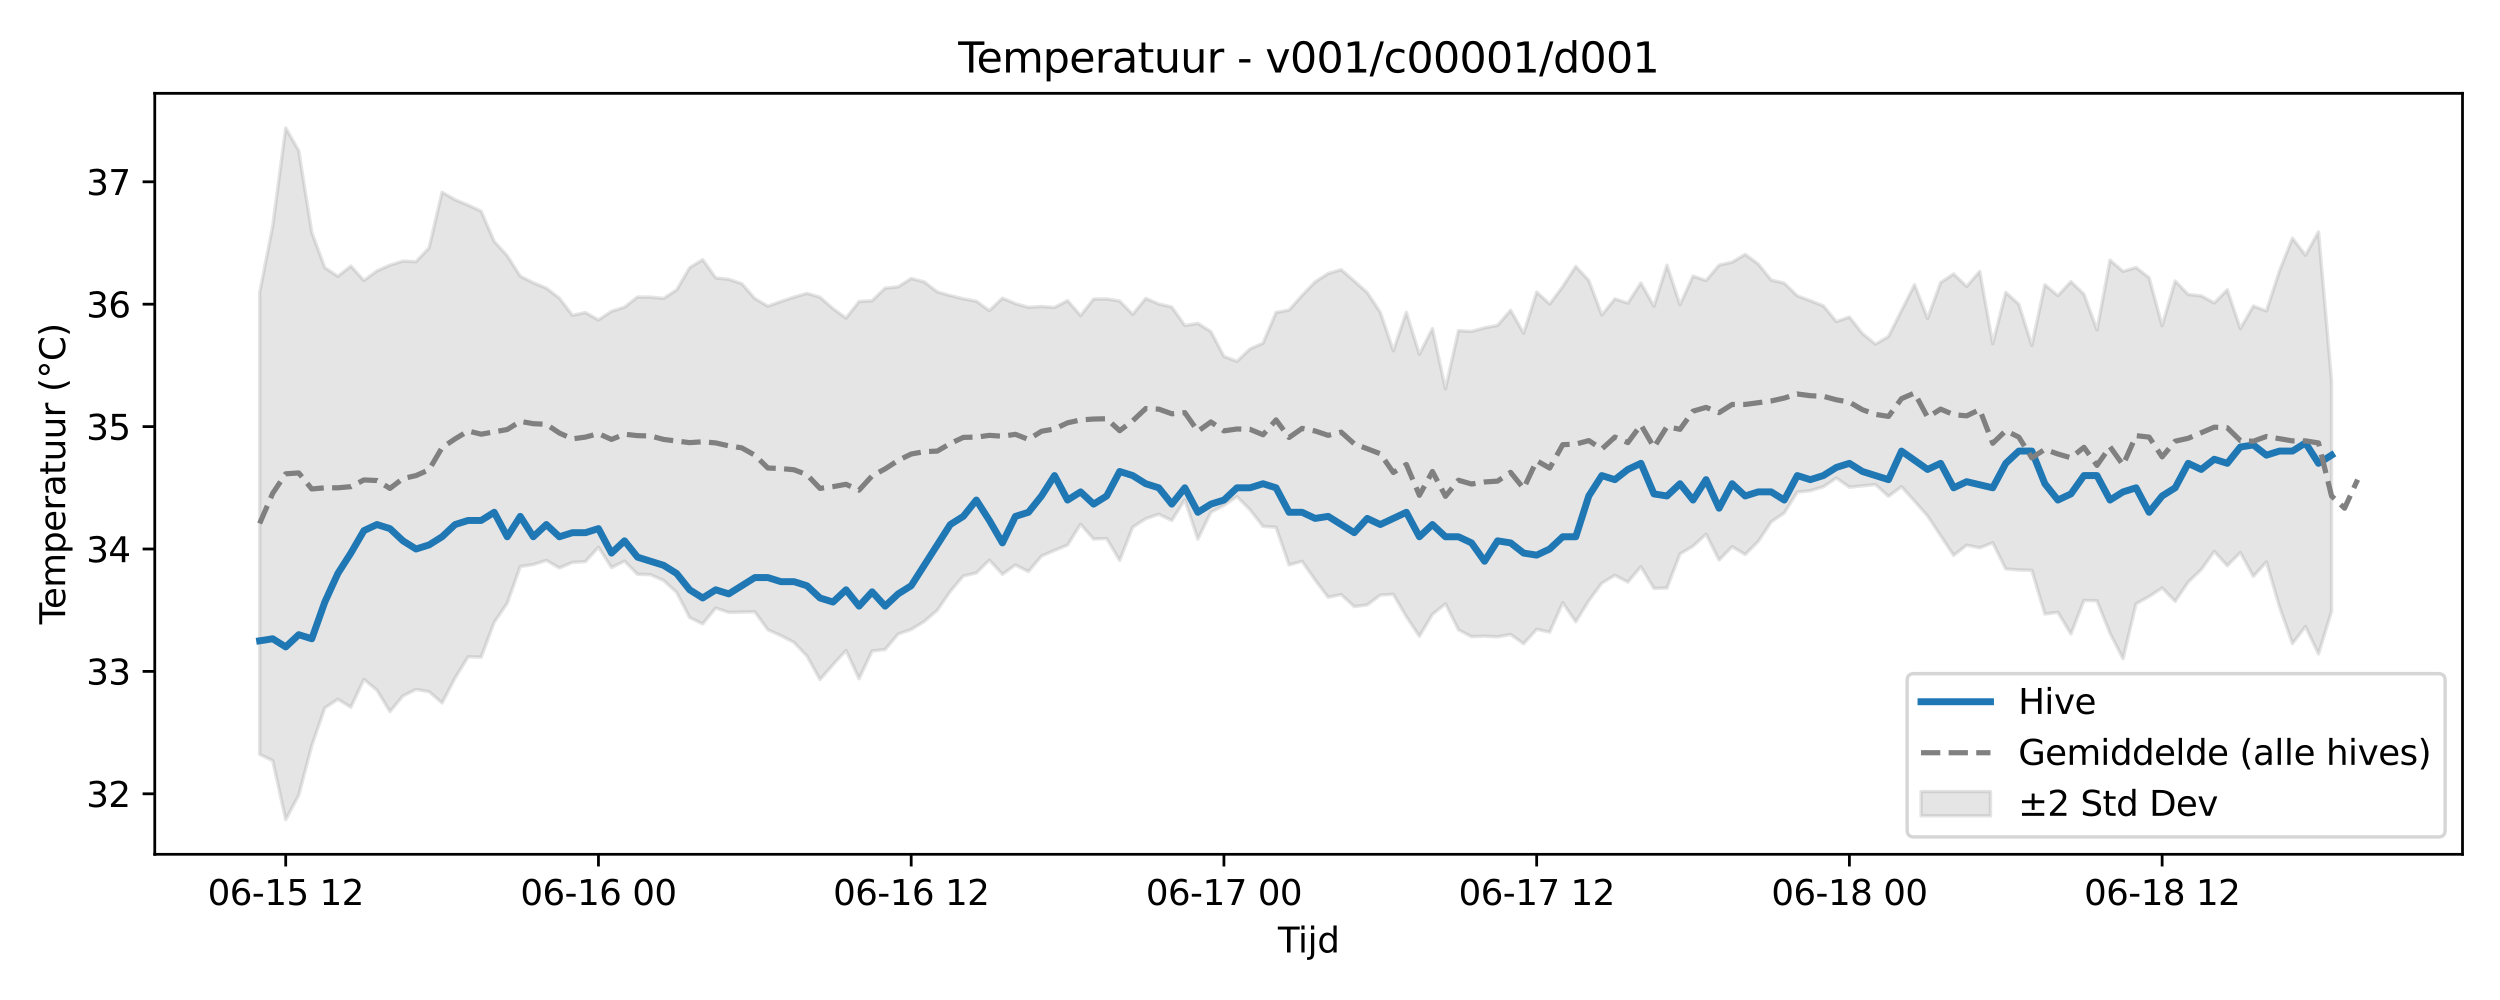 <?xml version="1.0" encoding="utf-8" standalone="no"?>
<!DOCTYPE svg PUBLIC "-//W3C//DTD SVG 1.1//EN"
  "http://www.w3.org/Graphics/SVG/1.1/DTD/svg11.dtd">
<svg xmlns:xlink="http://www.w3.org/1999/xlink" width="720pt" height="288pt" viewBox="0 0 720 288" xmlns="http://www.w3.org/2000/svg" version="1.1">
 <defs>
  <style type="text/css">*{stroke-linejoin: round; stroke-linecap: butt}</style>
 </defs>
 <g id="figure_1">
  <g id="patch_1">
   <path d="M 0 288 
L 720 288 
L 720 0 
L 0 0 
z
" style="fill: #ffffff"/>
  </g>
  <g id="axes_1">
   <g id="patch_2">
    <path d="M 44.57 246.04 
L 709.2 246.04 
L 709.2 26.88 
L 44.57 26.88 
z
" style="fill: #ffffff"/>
   </g>
   <g id="FillBetweenPolyCollection_1">
    <defs>
     <path id="mbce781efb0" d="M 74.78 -203.718 
L 74.78 -70.742 
L 78.533 -68.93 
L 82.286 -51.922 
L 86.039 -58.977 
L 89.792 -73.25 
L 93.545 -84.105 
L 97.298 -86.607 
L 101.05 -84.314 
L 104.803 -92.34 
L 108.556 -89.237 
L 112.309 -83.051 
L 116.062 -87.583 
L 119.815 -89.441 
L 123.568 -88.804 
L 127.32 -85.546 
L 131.073 -92.749 
L 134.826 -98.843 
L 138.579 -98.748 
L 142.332 -108.769 
L 146.085 -114.267 
L 149.837 -124.835 
L 153.59 -125.392 
L 157.343 -126.605 
L 161.096 -124.441 
L 164.849 -126.023 
L 168.602 -126.247 
L 172.355 -130.398 
L 176.107 -124.549 
L 179.86 -126.386 
L 183.613 -122.597 
L 187.366 -122.484 
L 191.119 -120.821 
L 194.872 -117.378 
L 198.625 -110.135 
L 202.377 -108.317 
L 206.13 -112.891 
L 209.883 -111.633 
L 213.636 -111.717 
L 217.389 -111.79 
L 221.142 -106.623 
L 224.895 -104.933 
L 228.647 -103.014 
L 232.4 -99.066 
L 236.153 -92.291 
L 239.906 -96.563 
L 243.659 -100.656 
L 247.412 -92.52 
L 251.164 -100.512 
L 254.917 -100.926 
L 258.67 -105.407 
L 262.423 -106.704 
L 266.176 -109.01 
L 269.929 -112.236 
L 273.682 -117.677 
L 277.434 -122.111 
L 281.187 -122.983 
L 284.94 -126.691 
L 288.693 -122.609 
L 292.446 -125.276 
L 296.199 -123.395 
L 299.952 -127.86 
L 303.704 -129.481 
L 307.457 -131.027 
L 311.21 -137.012 
L 314.963 -132.743 
L 318.716 -132.902 
L 322.469 -126.607 
L 326.222 -136.179 
L 329.974 -138.612 
L 333.727 -139.903 
L 337.48 -138.086 
L 341.233 -144.079 
L 344.986 -132.723 
L 348.739 -140.472 
L 352.491 -142.463 
L 356.244 -144.981 
L 359.997 -141.2 
L 363.75 -136.408 
L 367.503 -136.137 
L 371.256 -125.305 
L 375.009 -126.333 
L 378.761 -120.938 
L 382.514 -116.003 
L 386.267 -116.754 
L 390.02 -113.303 
L 393.773 -113.787 
L 397.526 -116.612 
L 401.279 -116.842 
L 405.031 -110.393 
L 408.784 -104.751 
L 412.537 -111.058 
L 416.29 -114.097 
L 420.043 -106.608 
L 423.796 -104.656 
L 427.548 -104.791 
L 431.301 -104.592 
L 435.054 -105.274 
L 438.807 -102.593 
L 442.56 -106.753 
L 446.313 -105.946 
L 450.066 -114.408 
L 453.818 -108.925 
L 457.571 -114.98 
L 461.324 -120.066 
L 465.077 -122.307 
L 468.83 -120.361 
L 472.583 -124.782 
L 476.336 -118.552 
L 480.088 -118.648 
L 483.841 -128.477 
L 487.594 -130.698 
L 491.347 -134.151 
L 495.1 -126.694 
L 498.853 -130.544 
L 502.606 -128.292 
L 506.358 -132.059 
L 510.111 -137.7 
L 513.864 -140.266 
L 517.617 -146.271 
L 521.37 -146.666 
L 525.123 -147.807 
L 528.875 -150.323 
L 532.628 -147.689 
L 536.381 -148.067 
L 540.134 -148.446 
L 543.887 -145.061 
L 547.64 -147.831 
L 551.393 -143.656 
L 555.145 -139.4 
L 558.898 -133.723 
L 562.651 -128.053 
L 566.404 -130.994 
L 570.157 -130.223 
L 573.91 -131.668 
L 577.663 -124.15 
L 581.415 -123.839 
L 585.168 -123.747 
L 588.921 -111.183 
L 592.674 -111.644 
L 596.427 -105.423 
L 600.18 -115.075 
L 603.933 -114.968 
L 607.685 -105.609 
L 611.438 -98.3 
L 615.191 -114.117 
L 618.944 -116.207 
L 622.697 -118.657 
L 626.45 -114.812 
L 630.202 -120.371 
L 633.955 -123.951 
L 637.708 -129.189 
L 641.461 -125.065 
L 645.214 -128.879 
L 648.967 -121.995 
L 652.72 -126.162 
L 656.472 -113.298 
L 660.225 -102.639 
L 663.978 -107.551 
L 667.731 -99.653 
L 671.484 -111.927 
L 671.484 -178.396 
L 671.484 -178.396 
L 667.731 -221.22 
L 663.978 -214.496 
L 660.225 -219.409 
L 656.472 -209.925 
L 652.72 -198.432 
L 648.967 -199.857 
L 645.214 -193.364 
L 641.461 -204.537 
L 637.708 -200.748 
L 633.955 -202.797 
L 630.202 -203.187 
L 626.45 -207.068 
L 622.697 -194.186 
L 618.944 -208.023 
L 615.191 -210.952 
L 611.438 -209.844 
L 607.685 -213.082 
L 603.933 -192.98 
L 600.18 -203.28 
L 596.427 -206.889 
L 592.674 -202.85 
L 588.921 -205.997 
L 585.168 -188.509 
L 581.415 -200.391 
L 577.663 -203.773 
L 573.91 -189.009 
L 570.157 -209.842 
L 566.404 -205.49 
L 562.651 -209.102 
L 558.898 -206.622 
L 555.145 -196.278 
L 551.393 -206.005 
L 547.64 -198.556 
L 543.887 -191.087 
L 540.134 -188.877 
L 536.381 -191.942 
L 532.628 -196.684 
L 528.875 -195.393 
L 525.123 -199.923 
L 521.37 -201.4 
L 517.617 -202.802 
L 513.864 -206.457 
L 510.111 -207.345 
L 506.358 -211.979 
L 502.606 -214.738 
L 498.853 -212.486 
L 495.1 -211.636 
L 491.347 -207.201 
L 487.594 -208.472 
L 483.841 -200.23 
L 480.088 -211.625 
L 476.336 -199.775 
L 472.583 -206.498 
L 468.83 -200.708 
L 465.077 -201.924 
L 461.324 -197.281 
L 457.571 -207.236 
L 453.818 -211.277 
L 450.066 -205.458 
L 446.313 -200.435 
L 442.56 -203.881 
L 438.807 -192.038 
L 435.054 -198.645 
L 431.301 -194.291 
L 427.548 -193.589 
L 423.796 -192.549 
L 420.043 -192.779 
L 416.29 -176.03 
L 412.537 -193.365 
L 408.784 -185.963 
L 405.031 -198.059 
L 401.279 -186.993 
L 397.526 -198.05 
L 393.773 -203.729 
L 390.02 -207.067 
L 386.267 -210.33 
L 382.514 -209.234 
L 378.761 -206.817 
L 375.009 -202.933 
L 371.256 -198.702 
L 367.503 -197.997 
L 363.75 -189.165 
L 359.997 -187.506 
L 356.244 -183.921 
L 352.491 -185.362 
L 348.739 -192.487 
L 344.986 -194.864 
L 341.233 -194.251 
L 337.48 -199.573 
L 333.727 -200.441 
L 329.974 -202.068 
L 326.222 -197.451 
L 322.469 -201.316 
L 318.716 -201.903 
L 314.963 -201.895 
L 311.21 -197.121 
L 307.457 -201.428 
L 303.704 -199.449 
L 299.952 -199.727 
L 296.199 -199.492 
L 292.446 -200.549 
L 288.693 -202.125 
L 284.94 -198.546 
L 281.187 -201.247 
L 277.434 -201.951 
L 273.682 -202.86 
L 269.929 -203.937 
L 266.176 -206.827 
L 262.423 -207.79 
L 258.67 -205.394 
L 254.917 -205.007 
L 251.164 -201.393 
L 247.412 -201.16 
L 243.659 -196.381 
L 239.906 -199.131 
L 236.153 -202.397 
L 232.4 -203.51 
L 228.647 -202.416 
L 224.895 -201.168 
L 221.142 -199.814 
L 217.389 -202.033 
L 213.636 -206.302 
L 209.883 -207.561 
L 206.13 -207.982 
L 202.377 -213.227 
L 198.625 -210.906 
L 194.872 -204.502 
L 191.119 -202.066 
L 187.366 -202.417 
L 183.613 -202.473 
L 179.86 -199.523 
L 176.107 -198.338 
L 172.355 -195.846 
L 168.602 -197.983 
L 164.849 -197.2 
L 161.096 -202.139 
L 157.343 -205.011 
L 153.59 -206.56 
L 149.837 -208.46 
L 146.085 -214.328 
L 142.332 -218.483 
L 138.579 -227.161 
L 134.826 -228.913 
L 131.073 -230.474 
L 127.32 -232.641 
L 123.568 -216.626 
L 119.815 -212.632 
L 116.062 -212.811 
L 112.309 -211.636 
L 108.556 -209.982 
L 104.803 -207.214 
L 101.05 -211.38 
L 97.298 -208.416 
L 93.545 -210.918 
L 89.792 -221.101 
L 86.039 -244.607 
L 82.286 -251.158 
L 78.533 -222.903 
L 74.78 -203.718 
z
" style="stroke: #808080; stroke-opacity: 0.2"/>
    </defs>
    <g clip-path="url(#pd1271b20c6)">
     <use xlink:href="#mbce781efb0" x="0" y="288" style="fill: #808080; fill-opacity: 0.2; stroke: #808080; stroke-opacity: 0.2"/>
    </g>
   </g>
   <g id="matplotlib.axis_1">
    <g id="xtick_1">
     <g id="line2d_1">
      <defs>
       <path id="ma798abc1e4" d="M 0 0 
L 0 3.5 
" style="stroke: #000000; stroke-width: 0.8"/>
      </defs>
      <g>
       <use xlink:href="#ma798abc1e4" x="82.286" y="246.04" style="stroke: #000000; stroke-width: 0.8"/>
      </g>
     </g>
     <g id="text_1">
      <!-- 06-15 12 -->
      <g transform="translate(59.806 260.638) scale(0.1 -0.1)">
       <defs>
        <path id="DejaVuSans-30" d="M 2034 4250 
Q 1547 4250 1301 3770 
Q 1056 3291 1056 2328 
Q 1056 1369 1301 889 
Q 1547 409 2034 409 
Q 2525 409 2770 889 
Q 3016 1369 3016 2328 
Q 3016 3291 2770 3770 
Q 2525 4250 2034 4250 
z
M 2034 4750 
Q 2819 4750 3233 4129 
Q 3647 3509 3647 2328 
Q 3647 1150 3233 529 
Q 2819 -91 2034 -91 
Q 1250 -91 836 529 
Q 422 1150 422 2328 
Q 422 3509 836 4129 
Q 1250 4750 2034 4750 
z
" transform="scale(0.016)"/>
        <path id="DejaVuSans-36" d="M 2113 2584 
Q 1688 2584 1439 2293 
Q 1191 2003 1191 1497 
Q 1191 994 1439 701 
Q 1688 409 2113 409 
Q 2538 409 2786 701 
Q 3034 994 3034 1497 
Q 3034 2003 2786 2293 
Q 2538 2584 2113 2584 
z
M 3366 4563 
L 3366 3988 
Q 3128 4100 2886 4159 
Q 2644 4219 2406 4219 
Q 1781 4219 1451 3797 
Q 1122 3375 1075 2522 
Q 1259 2794 1537 2939 
Q 1816 3084 2150 3084 
Q 2853 3084 3261 2657 
Q 3669 2231 3669 1497 
Q 3669 778 3244 343 
Q 2819 -91 2113 -91 
Q 1303 -91 875 529 
Q 447 1150 447 2328 
Q 447 3434 972 4092 
Q 1497 4750 2381 4750 
Q 2619 4750 2861 4703 
Q 3103 4656 3366 4563 
z
" transform="scale(0.016)"/>
        <path id="DejaVuSans-2d" d="M 313 2009 
L 1997 2009 
L 1997 1497 
L 313 1497 
L 313 2009 
z
" transform="scale(0.016)"/>
        <path id="DejaVuSans-31" d="M 794 531 
L 1825 531 
L 1825 4091 
L 703 3866 
L 703 4441 
L 1819 4666 
L 2450 4666 
L 2450 531 
L 3481 531 
L 3481 0 
L 794 0 
L 794 531 
z
" transform="scale(0.016)"/>
        <path id="DejaVuSans-35" d="M 691 4666 
L 3169 4666 
L 3169 4134 
L 1269 4134 
L 1269 2991 
Q 1406 3038 1543 3061 
Q 1681 3084 1819 3084 
Q 2600 3084 3056 2656 
Q 3513 2228 3513 1497 
Q 3513 744 3044 326 
Q 2575 -91 1722 -91 
Q 1428 -91 1123 -41 
Q 819 9 494 109 
L 494 744 
Q 775 591 1075 516 
Q 1375 441 1709 441 
Q 2250 441 2565 725 
Q 2881 1009 2881 1497 
Q 2881 1984 2565 2268 
Q 2250 2553 1709 2553 
Q 1456 2553 1204 2497 
Q 953 2441 691 2322 
L 691 4666 
z
" transform="scale(0.016)"/>
        <path id="DejaVuSans-20" transform="scale(0.016)"/>
        <path id="DejaVuSans-32" d="M 1228 531 
L 3431 531 
L 3431 0 
L 469 0 
L 469 531 
Q 828 903 1448 1529 
Q 2069 2156 2228 2338 
Q 2531 2678 2651 2914 
Q 2772 3150 2772 3378 
Q 2772 3750 2511 3984 
Q 2250 4219 1831 4219 
Q 1534 4219 1204 4116 
Q 875 4013 500 3803 
L 500 4441 
Q 881 4594 1212 4672 
Q 1544 4750 1819 4750 
Q 2544 4750 2975 4387 
Q 3406 4025 3406 3419 
Q 3406 3131 3298 2873 
Q 3191 2616 2906 2266 
Q 2828 2175 2409 1742 
Q 1991 1309 1228 531 
z
" transform="scale(0.016)"/>
       </defs>
       <use xlink:href="#DejaVuSans-30"/>
       <use xlink:href="#DejaVuSans-36" transform="translate(63.623 0)"/>
       <use xlink:href="#DejaVuSans-2d" transform="translate(127.246 0)"/>
       <use xlink:href="#DejaVuSans-31" transform="translate(163.33 0)"/>
       <use xlink:href="#DejaVuSans-35" transform="translate(226.953 0)"/>
       <use xlink:href="#DejaVuSans-20" transform="translate(290.576 0)"/>
       <use xlink:href="#DejaVuSans-31" transform="translate(322.363 0)"/>
       <use xlink:href="#DejaVuSans-32" transform="translate(385.986 0)"/>
      </g>
     </g>
    </g>
    <g id="xtick_2">
     <g id="line2d_2">
      <g>
       <use xlink:href="#ma798abc1e4" x="172.355" y="246.04" style="stroke: #000000; stroke-width: 0.8"/>
      </g>
     </g>
     <g id="text_2">
      <!-- 06-16 00 -->
      <g transform="translate(149.874 260.638) scale(0.1 -0.1)">
       <use xlink:href="#DejaVuSans-30"/>
       <use xlink:href="#DejaVuSans-36" transform="translate(63.623 0)"/>
       <use xlink:href="#DejaVuSans-2d" transform="translate(127.246 0)"/>
       <use xlink:href="#DejaVuSans-31" transform="translate(163.33 0)"/>
       <use xlink:href="#DejaVuSans-36" transform="translate(226.953 0)"/>
       <use xlink:href="#DejaVuSans-20" transform="translate(290.576 0)"/>
       <use xlink:href="#DejaVuSans-30" transform="translate(322.363 0)"/>
       <use xlink:href="#DejaVuSans-30" transform="translate(385.986 0)"/>
      </g>
     </g>
    </g>
    <g id="xtick_3">
     <g id="line2d_3">
      <g>
       <use xlink:href="#ma798abc1e4" x="262.423" y="246.04" style="stroke: #000000; stroke-width: 0.8"/>
      </g>
     </g>
     <g id="text_3">
      <!-- 06-16 12 -->
      <g transform="translate(239.943 260.638) scale(0.1 -0.1)">
       <use xlink:href="#DejaVuSans-30"/>
       <use xlink:href="#DejaVuSans-36" transform="translate(63.623 0)"/>
       <use xlink:href="#DejaVuSans-2d" transform="translate(127.246 0)"/>
       <use xlink:href="#DejaVuSans-31" transform="translate(163.33 0)"/>
       <use xlink:href="#DejaVuSans-36" transform="translate(226.953 0)"/>
       <use xlink:href="#DejaVuSans-20" transform="translate(290.576 0)"/>
       <use xlink:href="#DejaVuSans-31" transform="translate(322.363 0)"/>
       <use xlink:href="#DejaVuSans-32" transform="translate(385.986 0)"/>
      </g>
     </g>
    </g>
    <g id="xtick_4">
     <g id="line2d_4">
      <g>
       <use xlink:href="#ma798abc1e4" x="352.491" y="246.04" style="stroke: #000000; stroke-width: 0.8"/>
      </g>
     </g>
     <g id="text_4">
      <!-- 06-17 00 -->
      <g transform="translate(330.011 260.638) scale(0.1 -0.1)">
       <defs>
        <path id="DejaVuSans-37" d="M 525 4666 
L 3525 4666 
L 3525 4397 
L 1831 0 
L 1172 0 
L 2766 4134 
L 525 4134 
L 525 4666 
z
" transform="scale(0.016)"/>
       </defs>
       <use xlink:href="#DejaVuSans-30"/>
       <use xlink:href="#DejaVuSans-36" transform="translate(63.623 0)"/>
       <use xlink:href="#DejaVuSans-2d" transform="translate(127.246 0)"/>
       <use xlink:href="#DejaVuSans-31" transform="translate(163.33 0)"/>
       <use xlink:href="#DejaVuSans-37" transform="translate(226.953 0)"/>
       <use xlink:href="#DejaVuSans-20" transform="translate(290.576 0)"/>
       <use xlink:href="#DejaVuSans-30" transform="translate(322.363 0)"/>
       <use xlink:href="#DejaVuSans-30" transform="translate(385.986 0)"/>
      </g>
     </g>
    </g>
    <g id="xtick_5">
     <g id="line2d_5">
      <g>
       <use xlink:href="#ma798abc1e4" x="442.56" y="246.04" style="stroke: #000000; stroke-width: 0.8"/>
      </g>
     </g>
     <g id="text_5">
      <!-- 06-17 12 -->
      <g transform="translate(420.079 260.638) scale(0.1 -0.1)">
       <use xlink:href="#DejaVuSans-30"/>
       <use xlink:href="#DejaVuSans-36" transform="translate(63.623 0)"/>
       <use xlink:href="#DejaVuSans-2d" transform="translate(127.246 0)"/>
       <use xlink:href="#DejaVuSans-31" transform="translate(163.33 0)"/>
       <use xlink:href="#DejaVuSans-37" transform="translate(226.953 0)"/>
       <use xlink:href="#DejaVuSans-20" transform="translate(290.576 0)"/>
       <use xlink:href="#DejaVuSans-31" transform="translate(322.363 0)"/>
       <use xlink:href="#DejaVuSans-32" transform="translate(385.986 0)"/>
      </g>
     </g>
    </g>
    <g id="xtick_6">
     <g id="line2d_6">
      <g>
       <use xlink:href="#ma798abc1e4" x="532.628" y="246.04" style="stroke: #000000; stroke-width: 0.8"/>
      </g>
     </g>
     <g id="text_6">
      <!-- 06-18 00 -->
      <g transform="translate(510.148 260.638) scale(0.1 -0.1)">
       <defs>
        <path id="DejaVuSans-38" d="M 2034 2216 
Q 1584 2216 1326 1975 
Q 1069 1734 1069 1313 
Q 1069 891 1326 650 
Q 1584 409 2034 409 
Q 2484 409 2743 651 
Q 3003 894 3003 1313 
Q 3003 1734 2745 1975 
Q 2488 2216 2034 2216 
z
M 1403 2484 
Q 997 2584 770 2862 
Q 544 3141 544 3541 
Q 544 4100 942 4425 
Q 1341 4750 2034 4750 
Q 2731 4750 3128 4425 
Q 3525 4100 3525 3541 
Q 3525 3141 3298 2862 
Q 3072 2584 2669 2484 
Q 3125 2378 3379 2068 
Q 3634 1759 3634 1313 
Q 3634 634 3220 271 
Q 2806 -91 2034 -91 
Q 1263 -91 848 271 
Q 434 634 434 1313 
Q 434 1759 690 2068 
Q 947 2378 1403 2484 
z
M 1172 3481 
Q 1172 3119 1398 2916 
Q 1625 2713 2034 2713 
Q 2441 2713 2670 2916 
Q 2900 3119 2900 3481 
Q 2900 3844 2670 4047 
Q 2441 4250 2034 4250 
Q 1625 4250 1398 4047 
Q 1172 3844 1172 3481 
z
" transform="scale(0.016)"/>
       </defs>
       <use xlink:href="#DejaVuSans-30"/>
       <use xlink:href="#DejaVuSans-36" transform="translate(63.623 0)"/>
       <use xlink:href="#DejaVuSans-2d" transform="translate(127.246 0)"/>
       <use xlink:href="#DejaVuSans-31" transform="translate(163.33 0)"/>
       <use xlink:href="#DejaVuSans-38" transform="translate(226.953 0)"/>
       <use xlink:href="#DejaVuSans-20" transform="translate(290.576 0)"/>
       <use xlink:href="#DejaVuSans-30" transform="translate(322.363 0)"/>
       <use xlink:href="#DejaVuSans-30" transform="translate(385.986 0)"/>
      </g>
     </g>
    </g>
    <g id="xtick_7">
     <g id="line2d_7">
      <g>
       <use xlink:href="#ma798abc1e4" x="622.697" y="246.04" style="stroke: #000000; stroke-width: 0.8"/>
      </g>
     </g>
     <g id="text_7">
      <!-- 06-18 12 -->
      <g transform="translate(600.216 260.638) scale(0.1 -0.1)">
       <use xlink:href="#DejaVuSans-30"/>
       <use xlink:href="#DejaVuSans-36" transform="translate(63.623 0)"/>
       <use xlink:href="#DejaVuSans-2d" transform="translate(127.246 0)"/>
       <use xlink:href="#DejaVuSans-31" transform="translate(163.33 0)"/>
       <use xlink:href="#DejaVuSans-38" transform="translate(226.953 0)"/>
       <use xlink:href="#DejaVuSans-20" transform="translate(290.576 0)"/>
       <use xlink:href="#DejaVuSans-31" transform="translate(322.363 0)"/>
       <use xlink:href="#DejaVuSans-32" transform="translate(385.986 0)"/>
      </g>
     </g>
    </g>
    <g id="text_8">
     <!-- Tijd -->
     <g transform="translate(368.035 274.317) scale(0.1 -0.1)">
      <defs>
       <path id="DejaVuSans-54" d="M -19 4666 
L 3928 4666 
L 3928 4134 
L 2272 4134 
L 2272 0 
L 1638 0 
L 1638 4134 
L -19 4134 
L -19 4666 
z
" transform="scale(0.016)"/>
       <path id="DejaVuSans-69" d="M 603 3500 
L 1178 3500 
L 1178 0 
L 603 0 
L 603 3500 
z
M 603 4863 
L 1178 4863 
L 1178 4134 
L 603 4134 
L 603 4863 
z
" transform="scale(0.016)"/>
       <path id="DejaVuSans-6a" d="M 603 3500 
L 1178 3500 
L 1178 -63 
Q 1178 -731 923 -1031 
Q 669 -1331 103 -1331 
L -116 -1331 
L -116 -844 
L 38 -844 
Q 366 -844 484 -692 
Q 603 -541 603 -63 
L 603 3500 
z
M 603 4863 
L 1178 4863 
L 1178 4134 
L 603 4134 
L 603 4863 
z
" transform="scale(0.016)"/>
       <path id="DejaVuSans-64" d="M 2906 2969 
L 2906 4863 
L 3481 4863 
L 3481 0 
L 2906 0 
L 2906 525 
Q 2725 213 2448 61 
Q 2172 -91 1784 -91 
Q 1150 -91 751 415 
Q 353 922 353 1747 
Q 353 2572 751 3078 
Q 1150 3584 1784 3584 
Q 2172 3584 2448 3432 
Q 2725 3281 2906 2969 
z
M 947 1747 
Q 947 1113 1208 752 
Q 1469 391 1925 391 
Q 2381 391 2643 752 
Q 2906 1113 2906 1747 
Q 2906 2381 2643 2742 
Q 2381 3103 1925 3103 
Q 1469 3103 1208 2742 
Q 947 2381 947 1747 
z
" transform="scale(0.016)"/>
      </defs>
      <use xlink:href="#DejaVuSans-54"/>
      <use xlink:href="#DejaVuSans-69" transform="translate(57.959 0)"/>
      <use xlink:href="#DejaVuSans-6a" transform="translate(85.742 0)"/>
      <use xlink:href="#DejaVuSans-64" transform="translate(113.525 0)"/>
     </g>
    </g>
   </g>
   <g id="matplotlib.axis_2">
    <g id="ytick_1">
     <g id="line2d_8">
      <defs>
       <path id="m6732a30952" d="M 0 0 
L -3.5 0 
" style="stroke: #000000; stroke-width: 0.8"/>
      </defs>
      <g>
       <use xlink:href="#m6732a30952" x="44.57" y="228.614" style="stroke: #000000; stroke-width: 0.8"/>
      </g>
     </g>
     <g id="text_9">
      <!-- 32 -->
      <g transform="translate(24.845 232.413) scale(0.1 -0.1)">
       <defs>
        <path id="DejaVuSans-33" d="M 2597 2516 
Q 3050 2419 3304 2112 
Q 3559 1806 3559 1356 
Q 3559 666 3084 287 
Q 2609 -91 1734 -91 
Q 1441 -91 1130 -33 
Q 819 25 488 141 
L 488 750 
Q 750 597 1062 519 
Q 1375 441 1716 441 
Q 2309 441 2620 675 
Q 2931 909 2931 1356 
Q 2931 1769 2642 2001 
Q 2353 2234 1838 2234 
L 1294 2234 
L 1294 2753 
L 1863 2753 
Q 2328 2753 2575 2939 
Q 2822 3125 2822 3475 
Q 2822 3834 2567 4026 
Q 2313 4219 1838 4219 
Q 1578 4219 1281 4162 
Q 984 4106 628 3988 
L 628 4550 
Q 988 4650 1302 4700 
Q 1616 4750 1894 4750 
Q 2613 4750 3031 4423 
Q 3450 4097 3450 3541 
Q 3450 3153 3228 2886 
Q 3006 2619 2597 2516 
z
" transform="scale(0.016)"/>
       </defs>
       <use xlink:href="#DejaVuSans-33"/>
       <use xlink:href="#DejaVuSans-32" transform="translate(63.623 0)"/>
      </g>
     </g>
    </g>
    <g id="ytick_2">
     <g id="line2d_9">
      <g>
       <use xlink:href="#m6732a30952" x="44.57" y="193.364" style="stroke: #000000; stroke-width: 0.8"/>
      </g>
     </g>
     <g id="text_10">
      <!-- 33 -->
      <g transform="translate(24.845 197.163) scale(0.1 -0.1)">
       <use xlink:href="#DejaVuSans-33"/>
       <use xlink:href="#DejaVuSans-33" transform="translate(63.623 0)"/>
      </g>
     </g>
    </g>
    <g id="ytick_3">
     <g id="line2d_10">
      <g>
       <use xlink:href="#m6732a30952" x="44.57" y="158.114" style="stroke: #000000; stroke-width: 0.8"/>
      </g>
     </g>
     <g id="text_11">
      <!-- 34 -->
      <g transform="translate(24.845 161.913) scale(0.1 -0.1)">
       <defs>
        <path id="DejaVuSans-34" d="M 2419 4116 
L 825 1625 
L 2419 1625 
L 2419 4116 
z
M 2253 4666 
L 3047 4666 
L 3047 1625 
L 3713 1625 
L 3713 1100 
L 3047 1100 
L 3047 0 
L 2419 0 
L 2419 1100 
L 313 1100 
L 313 1709 
L 2253 4666 
z
" transform="scale(0.016)"/>
       </defs>
       <use xlink:href="#DejaVuSans-33"/>
       <use xlink:href="#DejaVuSans-34" transform="translate(63.623 0)"/>
      </g>
     </g>
    </g>
    <g id="ytick_4">
     <g id="line2d_11">
      <g>
       <use xlink:href="#m6732a30952" x="44.57" y="122.863" style="stroke: #000000; stroke-width: 0.8"/>
      </g>
     </g>
     <g id="text_12">
      <!-- 35 -->
      <g transform="translate(24.845 126.663) scale(0.1 -0.1)">
       <use xlink:href="#DejaVuSans-33"/>
       <use xlink:href="#DejaVuSans-35" transform="translate(63.623 0)"/>
      </g>
     </g>
    </g>
    <g id="ytick_5">
     <g id="line2d_12">
      <g>
       <use xlink:href="#m6732a30952" x="44.57" y="87.613" style="stroke: #000000; stroke-width: 0.8"/>
      </g>
     </g>
     <g id="text_13">
      <!-- 36 -->
      <g transform="translate(24.845 91.413) scale(0.1 -0.1)">
       <use xlink:href="#DejaVuSans-33"/>
       <use xlink:href="#DejaVuSans-36" transform="translate(63.623 0)"/>
      </g>
     </g>
    </g>
    <g id="ytick_6">
     <g id="line2d_13">
      <g>
       <use xlink:href="#m6732a30952" x="44.57" y="52.363" style="stroke: #000000; stroke-width: 0.8"/>
      </g>
     </g>
     <g id="text_14">
      <!-- 37 -->
      <g transform="translate(24.845 56.162) scale(0.1 -0.1)">
       <use xlink:href="#DejaVuSans-33"/>
       <use xlink:href="#DejaVuSans-37" transform="translate(63.623 0)"/>
      </g>
     </g>
    </g>
    <g id="text_15">
     <!-- Temperatuur (°C) -->
     <g transform="translate(18.765 179.816) rotate(-90) scale(0.1 -0.1)">
      <defs>
       <path id="DejaVuSans-65" d="M 3597 1894 
L 3597 1613 
L 953 1613 
Q 991 1019 1311 708 
Q 1631 397 2203 397 
Q 2534 397 2845 478 
Q 3156 559 3463 722 
L 3463 178 
Q 3153 47 2828 -22 
Q 2503 -91 2169 -91 
Q 1331 -91 842 396 
Q 353 884 353 1716 
Q 353 2575 817 3079 
Q 1281 3584 2069 3584 
Q 2775 3584 3186 3129 
Q 3597 2675 3597 1894 
z
M 3022 2063 
Q 3016 2534 2758 2815 
Q 2500 3097 2075 3097 
Q 1594 3097 1305 2825 
Q 1016 2553 972 2059 
L 3022 2063 
z
" transform="scale(0.016)"/>
       <path id="DejaVuSans-6d" d="M 3328 2828 
Q 3544 3216 3844 3400 
Q 4144 3584 4550 3584 
Q 5097 3584 5394 3201 
Q 5691 2819 5691 2113 
L 5691 0 
L 5113 0 
L 5113 2094 
Q 5113 2597 4934 2840 
Q 4756 3084 4391 3084 
Q 3944 3084 3684 2787 
Q 3425 2491 3425 1978 
L 3425 0 
L 2847 0 
L 2847 2094 
Q 2847 2600 2669 2842 
Q 2491 3084 2119 3084 
Q 1678 3084 1418 2786 
Q 1159 2488 1159 1978 
L 1159 0 
L 581 0 
L 581 3500 
L 1159 3500 
L 1159 2956 
Q 1356 3278 1631 3431 
Q 1906 3584 2284 3584 
Q 2666 3584 2933 3390 
Q 3200 3197 3328 2828 
z
" transform="scale(0.016)"/>
       <path id="DejaVuSans-70" d="M 1159 525 
L 1159 -1331 
L 581 -1331 
L 581 3500 
L 1159 3500 
L 1159 2969 
Q 1341 3281 1617 3432 
Q 1894 3584 2278 3584 
Q 2916 3584 3314 3078 
Q 3713 2572 3713 1747 
Q 3713 922 3314 415 
Q 2916 -91 2278 -91 
Q 1894 -91 1617 61 
Q 1341 213 1159 525 
z
M 3116 1747 
Q 3116 2381 2855 2742 
Q 2594 3103 2138 3103 
Q 1681 3103 1420 2742 
Q 1159 2381 1159 1747 
Q 1159 1113 1420 752 
Q 1681 391 2138 391 
Q 2594 391 2855 752 
Q 3116 1113 3116 1747 
z
" transform="scale(0.016)"/>
       <path id="DejaVuSans-72" d="M 2631 2963 
Q 2534 3019 2420 3045 
Q 2306 3072 2169 3072 
Q 1681 3072 1420 2755 
Q 1159 2438 1159 1844 
L 1159 0 
L 581 0 
L 581 3500 
L 1159 3500 
L 1159 2956 
Q 1341 3275 1631 3429 
Q 1922 3584 2338 3584 
Q 2397 3584 2469 3576 
Q 2541 3569 2628 3553 
L 2631 2963 
z
" transform="scale(0.016)"/>
       <path id="DejaVuSans-61" d="M 2194 1759 
Q 1497 1759 1228 1600 
Q 959 1441 959 1056 
Q 959 750 1161 570 
Q 1363 391 1709 391 
Q 2188 391 2477 730 
Q 2766 1069 2766 1631 
L 2766 1759 
L 2194 1759 
z
M 3341 1997 
L 3341 0 
L 2766 0 
L 2766 531 
Q 2569 213 2275 61 
Q 1981 -91 1556 -91 
Q 1019 -91 701 211 
Q 384 513 384 1019 
Q 384 1609 779 1909 
Q 1175 2209 1959 2209 
L 2766 2209 
L 2766 2266 
Q 2766 2663 2505 2880 
Q 2244 3097 1772 3097 
Q 1472 3097 1187 3025 
Q 903 2953 641 2809 
L 641 3341 
Q 956 3463 1253 3523 
Q 1550 3584 1831 3584 
Q 2591 3584 2966 3190 
Q 3341 2797 3341 1997 
z
" transform="scale(0.016)"/>
       <path id="DejaVuSans-74" d="M 1172 4494 
L 1172 3500 
L 2356 3500 
L 2356 3053 
L 1172 3053 
L 1172 1153 
Q 1172 725 1289 603 
Q 1406 481 1766 481 
L 2356 481 
L 2356 0 
L 1766 0 
Q 1100 0 847 248 
Q 594 497 594 1153 
L 594 3053 
L 172 3053 
L 172 3500 
L 594 3500 
L 594 4494 
L 1172 4494 
z
" transform="scale(0.016)"/>
       <path id="DejaVuSans-75" d="M 544 1381 
L 544 3500 
L 1119 3500 
L 1119 1403 
Q 1119 906 1312 657 
Q 1506 409 1894 409 
Q 2359 409 2629 706 
Q 2900 1003 2900 1516 
L 2900 3500 
L 3475 3500 
L 3475 0 
L 2900 0 
L 2900 538 
Q 2691 219 2414 64 
Q 2138 -91 1772 -91 
Q 1169 -91 856 284 
Q 544 659 544 1381 
z
M 1991 3584 
L 1991 3584 
z
" transform="scale(0.016)"/>
       <path id="DejaVuSans-28" d="M 1984 4856 
Q 1566 4138 1362 3434 
Q 1159 2731 1159 2009 
Q 1159 1288 1364 580 
Q 1569 -128 1984 -844 
L 1484 -844 
Q 1016 -109 783 600 
Q 550 1309 550 2009 
Q 550 2706 781 3412 
Q 1013 4119 1484 4856 
L 1984 4856 
z
" transform="scale(0.016)"/>
       <path id="DejaVuSans-b0" d="M 1600 4347 
Q 1350 4347 1178 4173 
Q 1006 4000 1006 3750 
Q 1006 3503 1178 3333 
Q 1350 3163 1600 3163 
Q 1850 3163 2022 3333 
Q 2194 3503 2194 3750 
Q 2194 3997 2020 4172 
Q 1847 4347 1600 4347 
z
M 1600 4750 
Q 1800 4750 1984 4673 
Q 2169 4597 2303 4453 
Q 2447 4313 2519 4134 
Q 2591 3956 2591 3750 
Q 2591 3338 2302 3052 
Q 2013 2766 1594 2766 
Q 1172 2766 890 3047 
Q 609 3328 609 3750 
Q 609 4169 896 4459 
Q 1184 4750 1600 4750 
z
" transform="scale(0.016)"/>
       <path id="DejaVuSans-43" d="M 4122 4306 
L 4122 3641 
Q 3803 3938 3442 4084 
Q 3081 4231 2675 4231 
Q 1875 4231 1450 3742 
Q 1025 3253 1025 2328 
Q 1025 1406 1450 917 
Q 1875 428 2675 428 
Q 3081 428 3442 575 
Q 3803 722 4122 1019 
L 4122 359 
Q 3791 134 3420 21 
Q 3050 -91 2638 -91 
Q 1578 -91 968 557 
Q 359 1206 359 2328 
Q 359 3453 968 4101 
Q 1578 4750 2638 4750 
Q 3056 4750 3426 4639 
Q 3797 4528 4122 4306 
z
" transform="scale(0.016)"/>
       <path id="DejaVuSans-29" d="M 513 4856 
L 1013 4856 
Q 1481 4119 1714 3412 
Q 1947 2706 1947 2009 
Q 1947 1309 1714 600 
Q 1481 -109 1013 -844 
L 513 -844 
Q 928 -128 1133 580 
Q 1338 1288 1338 2009 
Q 1338 2731 1133 3434 
Q 928 4138 513 4856 
z
" transform="scale(0.016)"/>
      </defs>
      <use xlink:href="#DejaVuSans-54"/>
      <use xlink:href="#DejaVuSans-65" transform="translate(44.084 0)"/>
      <use xlink:href="#DejaVuSans-6d" transform="translate(105.607 0)"/>
      <use xlink:href="#DejaVuSans-70" transform="translate(203.02 0)"/>
      <use xlink:href="#DejaVuSans-65" transform="translate(266.496 0)"/>
      <use xlink:href="#DejaVuSans-72" transform="translate(328.02 0)"/>
      <use xlink:href="#DejaVuSans-61" transform="translate(369.133 0)"/>
      <use xlink:href="#DejaVuSans-74" transform="translate(430.412 0)"/>
      <use xlink:href="#DejaVuSans-75" transform="translate(469.621 0)"/>
      <use xlink:href="#DejaVuSans-75" transform="translate(533 0)"/>
      <use xlink:href="#DejaVuSans-72" transform="translate(596.379 0)"/>
      <use xlink:href="#DejaVuSans-20" transform="translate(637.492 0)"/>
      <use xlink:href="#DejaVuSans-28" transform="translate(669.279 0)"/>
      <use xlink:href="#DejaVuSans-b0" transform="translate(708.293 0)"/>
      <use xlink:href="#DejaVuSans-43" transform="translate(758.293 0)"/>
      <use xlink:href="#DejaVuSans-29" transform="translate(828.117 0)"/>
     </g>
    </g>
   </g>
   <g id="line2d_14">
    <path d="M 74.78 184.551 
L 78.533 183.964 
L 82.286 186.314 
L 86.039 182.789 
L 89.792 183.964 
L 93.545 173.389 
L 97.298 165.164 
L 101.05 159.289 
L 104.803 152.826 
L 108.556 151.064 
L 112.309 152.239 
L 116.062 155.764 
L 119.815 158.114 
L 123.568 156.939 
L 127.32 154.589 
L 131.073 151.064 
L 134.826 149.889 
L 138.579 149.889 
L 142.332 147.539 
L 146.085 154.589 
L 149.837 148.714 
L 153.59 154.589 
L 157.343 151.064 
L 161.096 154.589 
L 164.849 153.414 
L 168.602 153.414 
L 172.355 152.239 
L 176.107 159.289 
L 179.86 155.764 
L 183.613 160.464 
L 191.119 162.814 
L 194.872 165.164 
L 198.625 169.864 
L 202.377 172.214 
L 206.13 169.864 
L 209.883 171.039 
L 217.389 166.339 
L 221.142 166.339 
L 224.895 167.514 
L 228.647 167.514 
L 232.4 168.689 
L 236.153 172.214 
L 239.906 173.389 
L 243.659 169.864 
L 247.412 174.564 
L 251.164 170.451 
L 254.917 174.564 
L 258.67 171.039 
L 262.423 168.689 
L 273.682 151.064 
L 277.434 148.714 
L 281.187 144.014 
L 284.94 149.889 
L 288.693 156.351 
L 292.446 148.714 
L 296.199 147.539 
L 299.952 142.839 
L 303.704 136.964 
L 307.457 144.014 
L 311.21 141.664 
L 314.963 145.189 
L 318.716 142.839 
L 322.469 135.789 
L 326.222 136.964 
L 329.974 139.314 
L 333.727 140.489 
L 337.48 145.189 
L 341.233 140.489 
L 344.986 147.539 
L 348.739 145.189 
L 352.491 144.014 
L 356.244 140.489 
L 359.997 140.489 
L 363.75 139.314 
L 367.503 140.489 
L 371.256 147.539 
L 375.009 147.539 
L 378.761 149.301 
L 382.514 148.714 
L 390.02 153.414 
L 393.773 149.301 
L 397.526 151.064 
L 405.031 147.539 
L 408.784 154.589 
L 412.537 151.064 
L 416.29 154.589 
L 420.043 154.589 
L 423.796 156.351 
L 427.548 161.639 
L 431.301 155.764 
L 435.054 156.351 
L 438.807 159.289 
L 442.56 159.876 
L 446.313 158.114 
L 450.066 154.589 
L 453.818 154.589 
L 457.571 142.839 
L 461.324 136.964 
L 465.077 138.139 
L 468.83 135.201 
L 472.583 133.439 
L 476.336 142.251 
L 480.088 142.839 
L 483.841 139.314 
L 487.594 144.014 
L 491.347 138.139 
L 495.1 146.364 
L 498.853 139.314 
L 502.606 142.839 
L 506.358 141.664 
L 510.111 141.664 
L 513.864 144.014 
L 517.617 136.964 
L 521.37 138.139 
L 525.123 136.964 
L 528.875 134.614 
L 532.628 133.439 
L 536.381 135.789 
L 543.887 138.139 
L 547.64 129.914 
L 555.145 135.201 
L 558.898 133.439 
L 562.651 140.489 
L 566.404 138.726 
L 573.91 140.489 
L 577.663 133.439 
L 581.415 129.914 
L 585.168 129.914 
L 588.921 139.314 
L 592.674 144.014 
L 596.427 142.251 
L 600.18 136.964 
L 603.933 136.964 
L 607.685 144.014 
L 611.438 141.664 
L 615.191 140.489 
L 618.944 147.539 
L 622.697 142.839 
L 626.45 140.489 
L 630.202 133.439 
L 633.955 135.201 
L 637.708 132.264 
L 641.461 133.439 
L 645.214 128.739 
L 648.967 128.151 
L 652.72 131.089 
L 656.472 129.914 
L 660.225 129.914 
L 663.978 127.564 
L 667.731 133.439 
L 671.484 131.089 
L 671.484 131.089 
" clip-path="url(#pd1271b20c6)" style="fill: none; stroke: #1f77b4; stroke-width: 2; stroke-linecap: square"/>
   </g>
   <g id="line2d_15">
    <path d="M 74.78 150.77 
L 78.533 142.083 
L 82.286 136.46 
L 86.039 136.208 
L 89.792 140.824 
L 93.545 140.489 
L 97.298 140.489 
L 101.05 140.153 
L 104.803 138.223 
L 108.556 138.39 
L 112.309 140.656 
L 116.062 137.803 
L 119.815 136.964 
L 123.568 135.285 
L 127.32 128.906 
L 131.073 126.389 
L 134.826 124.122 
L 138.579 125.046 
L 146.085 123.703 
L 149.837 121.353 
L 153.59 122.024 
L 157.343 122.192 
L 161.096 124.71 
L 164.849 126.389 
L 168.602 125.885 
L 172.355 124.878 
L 176.107 126.556 
L 179.86 125.046 
L 183.613 125.465 
L 187.366 125.549 
L 191.119 126.556 
L 198.625 127.48 
L 202.377 127.228 
L 206.13 127.564 
L 209.883 128.403 
L 213.636 128.99 
L 217.389 131.089 
L 221.142 134.781 
L 224.895 134.949 
L 228.647 135.285 
L 232.4 136.712 
L 236.153 140.656 
L 239.906 140.153 
L 243.659 139.481 
L 247.412 141.16 
L 251.164 137.048 
L 254.917 135.033 
L 258.67 132.599 
L 262.423 130.753 
L 266.176 130.081 
L 269.929 129.914 
L 273.682 127.731 
L 277.434 125.969 
L 281.187 125.885 
L 284.94 125.381 
L 288.693 125.633 
L 292.446 125.088 
L 296.199 126.556 
L 299.952 124.206 
L 303.704 123.535 
L 307.457 121.772 
L 311.21 120.933 
L 314.963 120.681 
L 318.716 120.597 
L 322.469 124.039 
L 326.222 121.185 
L 329.974 117.66 
L 333.727 117.828 
L 337.48 119.171 
L 341.233 118.835 
L 344.986 124.206 
L 348.739 121.521 
L 352.491 124.087 
L 356.244 123.549 
L 359.997 123.647 
L 363.75 125.214 
L 367.503 120.933 
L 371.256 125.997 
L 375.009 123.367 
L 378.761 124.122 
L 382.514 125.381 
L 386.267 124.458 
L 390.02 127.815 
L 397.526 130.669 
L 401.279 136.082 
L 405.031 133.774 
L 408.784 142.643 
L 412.537 135.789 
L 416.29 142.937 
L 420.043 138.306 
L 423.796 139.398 
L 427.548 138.81 
L 431.301 138.558 
L 435.054 136.04 
L 438.807 140.684 
L 442.56 132.683 
L 446.313 134.809 
L 450.066 128.067 
L 453.818 127.899 
L 457.571 126.892 
L 461.324 129.326 
L 465.077 125.885 
L 468.83 127.466 
L 472.583 122.36 
L 476.336 128.836 
L 480.088 122.863 
L 483.841 123.647 
L 487.594 118.415 
L 491.347 117.324 
L 495.1 118.835 
L 498.853 116.485 
L 502.606 116.485 
L 510.111 115.478 
L 513.864 114.638 
L 517.617 113.463 
L 521.37 113.967 
L 525.123 114.135 
L 528.875 115.142 
L 532.628 115.813 
L 536.381 117.996 
L 540.134 119.338 
L 543.887 119.926 
L 547.64 114.806 
L 551.393 113.17 
L 555.145 120.161 
L 558.898 117.828 
L 562.651 119.422 
L 566.404 119.758 
L 570.157 117.968 
L 573.91 127.661 
L 577.663 124.039 
L 581.415 125.885 
L 585.168 131.872 
L 588.921 129.41 
L 592.674 130.753 
L 596.427 131.844 
L 600.18 128.822 
L 603.933 134.026 
L 607.685 128.655 
L 611.438 133.928 
L 615.191 125.465 
L 618.944 125.885 
L 622.697 131.578 
L 626.45 127.06 
L 630.202 126.221 
L 637.708 123.031 
L 641.461 123.199 
L 645.214 126.878 
L 648.967 127.074 
L 652.72 125.703 
L 660.225 126.976 
L 663.978 126.976 
L 667.731 127.564 
L 671.484 142.839 
L 675.237 146.364 
L 678.99 138.139 
L 678.99 138.139 
" clip-path="url(#pd1271b20c6)" style="fill: none; stroke-dasharray: 5.55,2.4; stroke-dashoffset: 0; stroke: #808080; stroke-width: 1.5"/>
   </g>
   <g id="patch_3">
    <path d="M 44.57 246.04 
L 44.57 26.88 
" style="fill: none; stroke: #000000; stroke-width: 0.8; stroke-linejoin: miter; stroke-linecap: square"/>
   </g>
   <g id="patch_4">
    <path d="M 709.2 246.04 
L 709.2 26.88 
" style="fill: none; stroke: #000000; stroke-width: 0.8; stroke-linejoin: miter; stroke-linecap: square"/>
   </g>
   <g id="patch_5">
    <path d="M 44.57 246.04 
L 709.2 246.04 
" style="fill: none; stroke: #000000; stroke-width: 0.8; stroke-linejoin: miter; stroke-linecap: square"/>
   </g>
   <g id="patch_6">
    <path d="M 44.57 26.88 
L 709.2 26.88 
" style="fill: none; stroke: #000000; stroke-width: 0.8; stroke-linejoin: miter; stroke-linecap: square"/>
   </g>
   <g id="text_16">
    <!-- Temperatuur - v001/c00001/d001 -->
    <g transform="translate(275.963 20.88) scale(0.12 -0.12)">
     <defs>
      <path id="DejaVuSans-76" d="M 191 3500 
L 800 3500 
L 1894 563 
L 2988 3500 
L 3597 3500 
L 2284 0 
L 1503 0 
L 191 3500 
z
" transform="scale(0.016)"/>
      <path id="DejaVuSans-2f" d="M 1625 4666 
L 2156 4666 
L 531 -594 
L 0 -594 
L 1625 4666 
z
" transform="scale(0.016)"/>
      <path id="DejaVuSans-63" d="M 3122 3366 
L 3122 2828 
Q 2878 2963 2633 3030 
Q 2388 3097 2138 3097 
Q 1578 3097 1268 2742 
Q 959 2388 959 1747 
Q 959 1106 1268 751 
Q 1578 397 2138 397 
Q 2388 397 2633 464 
Q 2878 531 3122 666 
L 3122 134 
Q 2881 22 2623 -34 
Q 2366 -91 2075 -91 
Q 1284 -91 818 406 
Q 353 903 353 1747 
Q 353 2603 823 3093 
Q 1294 3584 2113 3584 
Q 2378 3584 2631 3529 
Q 2884 3475 3122 3366 
z
" transform="scale(0.016)"/>
     </defs>
     <use xlink:href="#DejaVuSans-54"/>
     <use xlink:href="#DejaVuSans-65" transform="translate(44.084 0)"/>
     <use xlink:href="#DejaVuSans-6d" transform="translate(105.607 0)"/>
     <use xlink:href="#DejaVuSans-70" transform="translate(203.02 0)"/>
     <use xlink:href="#DejaVuSans-65" transform="translate(266.496 0)"/>
     <use xlink:href="#DejaVuSans-72" transform="translate(328.02 0)"/>
     <use xlink:href="#DejaVuSans-61" transform="translate(369.133 0)"/>
     <use xlink:href="#DejaVuSans-74" transform="translate(430.412 0)"/>
     <use xlink:href="#DejaVuSans-75" transform="translate(469.621 0)"/>
     <use xlink:href="#DejaVuSans-75" transform="translate(533 0)"/>
     <use xlink:href="#DejaVuSans-72" transform="translate(596.379 0)"/>
     <use xlink:href="#DejaVuSans-20" transform="translate(637.492 0)"/>
     <use xlink:href="#DejaVuSans-2d" transform="translate(669.279 0)"/>
     <use xlink:href="#DejaVuSans-20" transform="translate(705.363 0)"/>
     <use xlink:href="#DejaVuSans-76" transform="translate(737.15 0)"/>
     <use xlink:href="#DejaVuSans-30" transform="translate(796.33 0)"/>
     <use xlink:href="#DejaVuSans-30" transform="translate(859.953 0)"/>
     <use xlink:href="#DejaVuSans-31" transform="translate(923.576 0)"/>
     <use xlink:href="#DejaVuSans-2f" transform="translate(987.199 0)"/>
     <use xlink:href="#DejaVuSans-63" transform="translate(1020.891 0)"/>
     <use xlink:href="#DejaVuSans-30" transform="translate(1075.871 0)"/>
     <use xlink:href="#DejaVuSans-30" transform="translate(1139.494 0)"/>
     <use xlink:href="#DejaVuSans-30" transform="translate(1203.117 0)"/>
     <use xlink:href="#DejaVuSans-30" transform="translate(1266.74 0)"/>
     <use xlink:href="#DejaVuSans-31" transform="translate(1330.363 0)"/>
     <use xlink:href="#DejaVuSans-2f" transform="translate(1393.986 0)"/>
     <use xlink:href="#DejaVuSans-64" transform="translate(1427.678 0)"/>
     <use xlink:href="#DejaVuSans-30" transform="translate(1491.154 0)"/>
     <use xlink:href="#DejaVuSans-30" transform="translate(1554.777 0)"/>
     <use xlink:href="#DejaVuSans-31" transform="translate(1618.4 0)"/>
    </g>
   </g>
   <g id="legend_1">
    <g id="patch_7">
     <path d="M 551.256 241.04 
L 702.2 241.04 
Q 704.2 241.04 704.2 239.04 
L 704.2 196.006 
Q 704.2 194.006 702.2 194.006 
L 551.256 194.006 
Q 549.256 194.006 549.256 196.006 
L 549.256 239.04 
Q 549.256 241.04 551.256 241.04 
z
" style="fill: #ffffff; opacity: 0.8; stroke: #cccccc; stroke-linejoin: miter"/>
    </g>
    <g id="line2d_16">
     <path d="M 553.256 202.104 
L 563.256 202.104 
L 573.256 202.104 
" style="fill: none; stroke: #1f77b4; stroke-width: 2; stroke-linecap: square"/>
    </g>
    <g id="text_17">
     <!-- Hive -->
     <g transform="translate(581.256 205.604) scale(0.1 -0.1)">
      <defs>
       <path id="DejaVuSans-48" d="M 628 4666 
L 1259 4666 
L 1259 2753 
L 3553 2753 
L 3553 4666 
L 4184 4666 
L 4184 0 
L 3553 0 
L 3553 2222 
L 1259 2222 
L 1259 0 
L 628 0 
L 628 4666 
z
" transform="scale(0.016)"/>
      </defs>
      <use xlink:href="#DejaVuSans-48"/>
      <use xlink:href="#DejaVuSans-69" transform="translate(75.195 0)"/>
      <use xlink:href="#DejaVuSans-76" transform="translate(102.979 0)"/>
      <use xlink:href="#DejaVuSans-65" transform="translate(162.158 0)"/>
     </g>
    </g>
    <g id="line2d_17">
     <path d="M 553.256 216.782 
L 563.256 216.782 
L 573.256 216.782 
" style="fill: none; stroke-dasharray: 5.55,2.4; stroke-dashoffset: 0; stroke: #808080; stroke-width: 1.5"/>
    </g>
    <g id="text_18">
     <!-- Gemiddelde (alle hives) -->
     <g transform="translate(581.256 220.282) scale(0.1 -0.1)">
      <defs>
       <path id="DejaVuSans-47" d="M 3809 666 
L 3809 1919 
L 2778 1919 
L 2778 2438 
L 4434 2438 
L 4434 434 
Q 4069 175 3628 42 
Q 3188 -91 2688 -91 
Q 1594 -91 976 548 
Q 359 1188 359 2328 
Q 359 3472 976 4111 
Q 1594 4750 2688 4750 
Q 3144 4750 3555 4637 
Q 3966 4525 4313 4306 
L 4313 3634 
Q 3963 3931 3569 4081 
Q 3175 4231 2741 4231 
Q 1884 4231 1454 3753 
Q 1025 3275 1025 2328 
Q 1025 1384 1454 906 
Q 1884 428 2741 428 
Q 3075 428 3337 486 
Q 3600 544 3809 666 
z
" transform="scale(0.016)"/>
       <path id="DejaVuSans-6c" d="M 603 4863 
L 1178 4863 
L 1178 0 
L 603 0 
L 603 4863 
z
" transform="scale(0.016)"/>
       <path id="DejaVuSans-68" d="M 3513 2113 
L 3513 0 
L 2938 0 
L 2938 2094 
Q 2938 2591 2744 2837 
Q 2550 3084 2163 3084 
Q 1697 3084 1428 2787 
Q 1159 2491 1159 1978 
L 1159 0 
L 581 0 
L 581 4863 
L 1159 4863 
L 1159 2956 
Q 1366 3272 1645 3428 
Q 1925 3584 2291 3584 
Q 2894 3584 3203 3211 
Q 3513 2838 3513 2113 
z
" transform="scale(0.016)"/>
       <path id="DejaVuSans-73" d="M 2834 3397 
L 2834 2853 
Q 2591 2978 2328 3040 
Q 2066 3103 1784 3103 
Q 1356 3103 1142 2972 
Q 928 2841 928 2578 
Q 928 2378 1081 2264 
Q 1234 2150 1697 2047 
L 1894 2003 
Q 2506 1872 2764 1633 
Q 3022 1394 3022 966 
Q 3022 478 2636 193 
Q 2250 -91 1575 -91 
Q 1294 -91 989 -36 
Q 684 19 347 128 
L 347 722 
Q 666 556 975 473 
Q 1284 391 1588 391 
Q 1994 391 2212 530 
Q 2431 669 2431 922 
Q 2431 1156 2273 1281 
Q 2116 1406 1581 1522 
L 1381 1569 
Q 847 1681 609 1914 
Q 372 2147 372 2553 
Q 372 3047 722 3315 
Q 1072 3584 1716 3584 
Q 2034 3584 2315 3537 
Q 2597 3491 2834 3397 
z
" transform="scale(0.016)"/>
      </defs>
      <use xlink:href="#DejaVuSans-47"/>
      <use xlink:href="#DejaVuSans-65" transform="translate(77.49 0)"/>
      <use xlink:href="#DejaVuSans-6d" transform="translate(139.014 0)"/>
      <use xlink:href="#DejaVuSans-69" transform="translate(236.426 0)"/>
      <use xlink:href="#DejaVuSans-64" transform="translate(264.209 0)"/>
      <use xlink:href="#DejaVuSans-64" transform="translate(327.686 0)"/>
      <use xlink:href="#DejaVuSans-65" transform="translate(391.162 0)"/>
      <use xlink:href="#DejaVuSans-6c" transform="translate(452.686 0)"/>
      <use xlink:href="#DejaVuSans-64" transform="translate(480.469 0)"/>
      <use xlink:href="#DejaVuSans-65" transform="translate(543.945 0)"/>
      <use xlink:href="#DejaVuSans-20" transform="translate(605.469 0)"/>
      <use xlink:href="#DejaVuSans-28" transform="translate(637.256 0)"/>
      <use xlink:href="#DejaVuSans-61" transform="translate(676.27 0)"/>
      <use xlink:href="#DejaVuSans-6c" transform="translate(737.549 0)"/>
      <use xlink:href="#DejaVuSans-6c" transform="translate(765.332 0)"/>
      <use xlink:href="#DejaVuSans-65" transform="translate(793.115 0)"/>
      <use xlink:href="#DejaVuSans-20" transform="translate(854.639 0)"/>
      <use xlink:href="#DejaVuSans-68" transform="translate(886.426 0)"/>
      <use xlink:href="#DejaVuSans-69" transform="translate(949.805 0)"/>
      <use xlink:href="#DejaVuSans-76" transform="translate(977.588 0)"/>
      <use xlink:href="#DejaVuSans-65" transform="translate(1036.768 0)"/>
      <use xlink:href="#DejaVuSans-73" transform="translate(1098.291 0)"/>
      <use xlink:href="#DejaVuSans-29" transform="translate(1150.391 0)"/>
     </g>
    </g>
    <g id="patch_8">
     <path d="M 553.256 234.96 
L 573.256 234.96 
L 573.256 227.96 
L 553.256 227.96 
z
" style="fill: #808080; fill-opacity: 0.2; stroke: #808080; stroke-opacity: 0.2; stroke-linejoin: miter"/>
    </g>
    <g id="text_19">
     <!-- ±2 Std Dev -->
     <g transform="translate(581.256 234.96) scale(0.1 -0.1)">
      <defs>
       <path id="DejaVuSans-b1" d="M 2944 4013 
L 2944 2803 
L 4684 2803 
L 4684 2272 
L 2944 2272 
L 2944 1063 
L 2419 1063 
L 2419 2272 
L 678 2272 
L 678 2803 
L 2419 2803 
L 2419 4013 
L 2944 4013 
z
M 678 531 
L 4684 531 
L 4684 0 
L 678 0 
L 678 531 
z
" transform="scale(0.016)"/>
       <path id="DejaVuSans-53" d="M 3425 4513 
L 3425 3897 
Q 3066 4069 2747 4153 
Q 2428 4238 2131 4238 
Q 1616 4238 1336 4038 
Q 1056 3838 1056 3469 
Q 1056 3159 1242 3001 
Q 1428 2844 1947 2747 
L 2328 2669 
Q 3034 2534 3370 2195 
Q 3706 1856 3706 1288 
Q 3706 609 3251 259 
Q 2797 -91 1919 -91 
Q 1588 -91 1214 -16 
Q 841 59 441 206 
L 441 856 
Q 825 641 1194 531 
Q 1563 422 1919 422 
Q 2459 422 2753 634 
Q 3047 847 3047 1241 
Q 3047 1584 2836 1778 
Q 2625 1972 2144 2069 
L 1759 2144 
Q 1053 2284 737 2584 
Q 422 2884 422 3419 
Q 422 4038 858 4394 
Q 1294 4750 2059 4750 
Q 2388 4750 2728 4690 
Q 3069 4631 3425 4513 
z
" transform="scale(0.016)"/>
       <path id="DejaVuSans-44" d="M 1259 4147 
L 1259 519 
L 2022 519 
Q 2988 519 3436 956 
Q 3884 1394 3884 2338 
Q 3884 3275 3436 3711 
Q 2988 4147 2022 4147 
L 1259 4147 
z
M 628 4666 
L 1925 4666 
Q 3281 4666 3915 4102 
Q 4550 3538 4550 2338 
Q 4550 1131 3912 565 
Q 3275 0 1925 0 
L 628 0 
L 628 4666 
z
" transform="scale(0.016)"/>
      </defs>
      <use xlink:href="#DejaVuSans-b1"/>
      <use xlink:href="#DejaVuSans-32" transform="translate(83.789 0)"/>
      <use xlink:href="#DejaVuSans-20" transform="translate(147.412 0)"/>
      <use xlink:href="#DejaVuSans-53" transform="translate(179.199 0)"/>
      <use xlink:href="#DejaVuSans-74" transform="translate(242.676 0)"/>
      <use xlink:href="#DejaVuSans-64" transform="translate(281.885 0)"/>
      <use xlink:href="#DejaVuSans-20" transform="translate(345.361 0)"/>
      <use xlink:href="#DejaVuSans-44" transform="translate(377.148 0)"/>
      <use xlink:href="#DejaVuSans-65" transform="translate(454.15 0)"/>
      <use xlink:href="#DejaVuSans-76" transform="translate(515.674 0)"/>
     </g>
    </g>
   </g>
  </g>
 </g>
 <defs>
  <clipPath id="pd1271b20c6">
   <rect x="44.57" y="26.88" width="664.63" height="219.16"/>
  </clipPath>
 </defs>
</svg>
